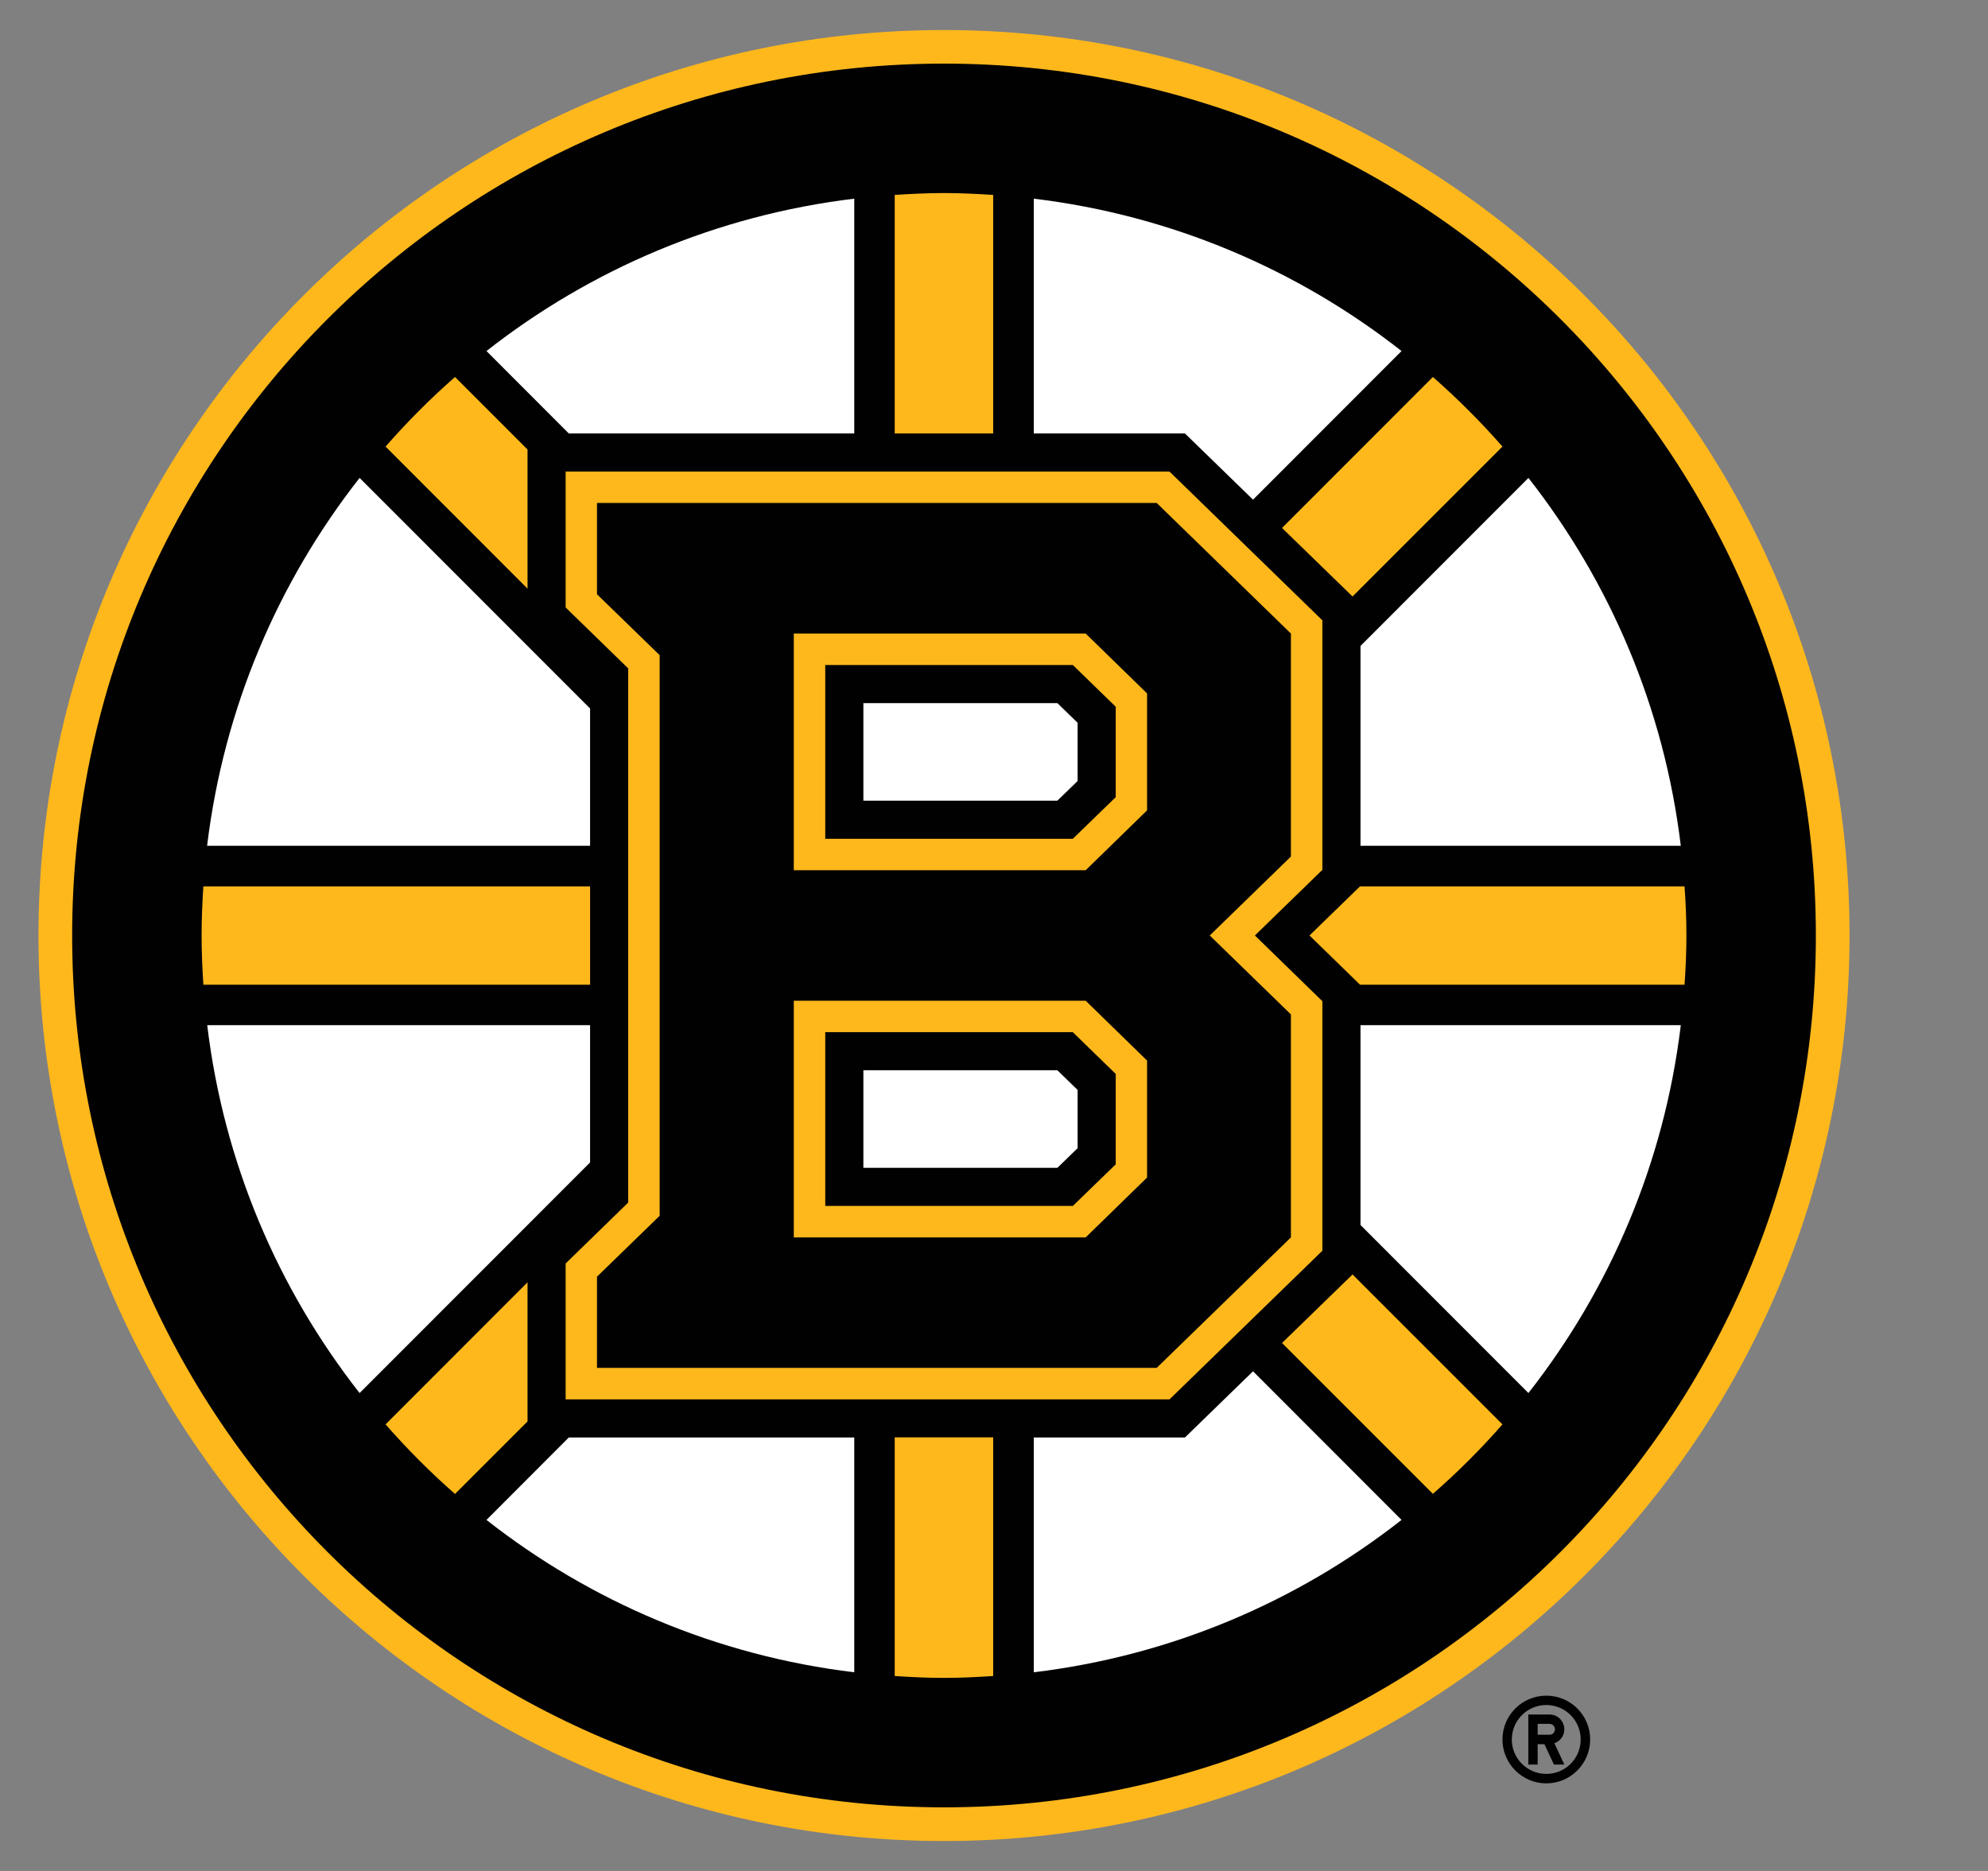 <svg width="17" height="16" viewBox="0 0 17 16" fill="none" xmlns="http://www.w3.org/2000/svg">
<rect x="0" y="0" width="17" height="16" fill="#808080" stroke="none"/>
<g clip-path="url(#clip0_2_7385)">
<path d="M13.223 14.501C13.016 14.501 12.848 14.668 12.848 14.876C12.848 15.082 13.016 15.251 13.223 15.251C13.43 15.251 13.598 15.082 13.598 14.876C13.598 14.668 13.43 14.501 13.223 14.501ZM13.223 15.17C13.06 15.17 12.928 15.038 12.928 14.876C12.928 14.713 13.06 14.581 13.223 14.581C13.386 14.581 13.517 14.713 13.517 14.876C13.517 15.038 13.386 15.17 13.223 15.17ZM13.377 14.789C13.377 14.772 13.374 14.755 13.367 14.74C13.361 14.725 13.351 14.71 13.34 14.699C13.328 14.687 13.314 14.678 13.298 14.671C13.283 14.665 13.266 14.662 13.25 14.662H13.069V15.09H13.149V14.916H13.207L13.288 15.09H13.377L13.292 14.908C13.317 14.899 13.338 14.883 13.354 14.862C13.369 14.84 13.377 14.815 13.377 14.789ZM13.25 14.835H13.149V14.742H13.25C13.275 14.742 13.297 14.763 13.297 14.789C13.296 14.801 13.292 14.813 13.283 14.822C13.274 14.831 13.262 14.835 13.25 14.835Z" fill="#010101"/>
<path d="M8.072 0.257C3.796 0.257 0.329 3.724 0.329 8C0.329 12.277 3.796 15.744 8.072 15.744C12.349 15.744 15.816 12.277 15.816 8C15.816 3.724 12.349 0.257 8.072 0.257Z" fill="#FFB81C"/>
<path d="M8.072 0.544C3.955 0.544 0.617 3.883 0.617 8C0.617 12.118 3.955 15.456 8.072 15.456C12.19 15.456 15.528 12.118 15.528 8C15.528 3.883 12.19 0.544 8.072 0.544L8.072 0.544Z" fill="#010101"/>
<path d="M11.566 5.101L12.848 3.819C12.663 3.608 12.464 3.409 12.253 3.224L10.963 4.515L11.566 5.101ZM8.493 1.667C8.353 1.658 8.214 1.651 8.072 1.651C7.931 1.651 7.791 1.658 7.651 1.667V3.707H8.493V1.667ZM4.511 3.844L3.891 3.224C3.68 3.409 3.482 3.608 3.297 3.819L4.511 5.034V3.844L4.511 3.844ZM4.511 10.966L3.297 12.181C3.482 12.392 3.68 12.591 3.891 12.776L4.511 12.156L4.511 10.966ZM5.046 7.58H1.739C1.73 7.718 1.724 7.859 1.724 8C1.724 8.141 1.73 8.281 1.739 8.421H5.046V7.58ZM14.405 7.58H11.63L11.198 8L11.63 8.421H14.405C14.415 8.281 14.421 8.141 14.421 8C14.421 7.859 14.415 7.718 14.405 7.58ZM10.963 11.485L12.253 12.775C12.464 12.591 12.663 12.392 12.848 12.181L11.566 10.899L10.963 11.485ZM7.651 14.333C7.791 14.342 7.931 14.349 8.072 14.349C8.214 14.349 8.353 14.342 8.493 14.333V12.292H7.651V14.333Z" fill="#FFB81C"/>
<path d="M4.837 10.805V11.967H10.001L11.308 10.696V8.562L10.731 8L11.308 7.439V5.305L10.001 4.033H4.837V5.195L5.372 5.716V10.284L4.837 10.805Z" fill="#FFB81C"/>
<path d="M9.541 6.044L9.174 5.687H7.057V7.173H9.174L9.541 6.817V6.044ZM9.541 9.184L9.174 8.827H7.057V10.313H9.174L9.541 9.957V9.184Z" fill="#010101"/>
<path d="M5.105 10.918V11.698H9.891L11.039 10.582V8.675L10.345 8L11.039 7.325V5.418L9.891 4.301H5.105V5.082L5.641 5.603V10.397L5.105 10.918ZM6.788 5.418H9.284L9.809 5.93V6.93L9.284 7.442H6.788V5.418L6.788 5.418ZM6.788 8.558H9.284L9.809 9.07V10.07L9.284 10.582H6.788V8.558H6.788Z" fill="#010101"/>
<path d="M4.16 12.998C5.048 13.695 6.127 14.159 7.305 14.301V12.293H4.864L4.16 12.998ZM10.133 12.293H8.84V14.301C10.018 14.159 11.097 13.695 11.985 12.998L10.715 11.727L10.133 12.293H10.133ZM5.046 8.767H1.772C1.914 9.946 2.378 11.024 3.075 11.913L5.046 9.941V8.767V8.767ZM5.046 6.059L3.075 4.087C2.378 4.976 1.914 6.054 1.771 7.233H5.046V6.059ZM10.715 4.273L11.985 3.002C11.097 2.305 10.018 1.841 8.84 1.699V3.707H10.133L10.715 4.273ZM11.634 10.476L13.07 11.913C13.767 11.024 14.231 9.946 14.373 8.767H11.634V10.476L11.634 10.476ZM7.305 3.707V1.699C6.127 1.841 5.048 2.305 4.16 3.002L4.864 3.707H7.305L7.305 3.707ZM11.634 7.233H14.373C14.231 6.054 13.767 4.976 13.07 4.087L11.634 5.524L11.634 7.233ZM7.383 6.013V6.847H9.042L9.215 6.679V6.181L9.042 6.013H7.383ZM7.383 9.153V9.987H9.042L9.215 9.819V9.321L9.042 9.153H7.383Z" fill="white"/>
</g>
<defs>
<clipPath id="clip0_2_7385">
<rect width="16" height="16" fill="white" transform="translate(0.072)"/>
</clipPath>
</defs>
</svg>
